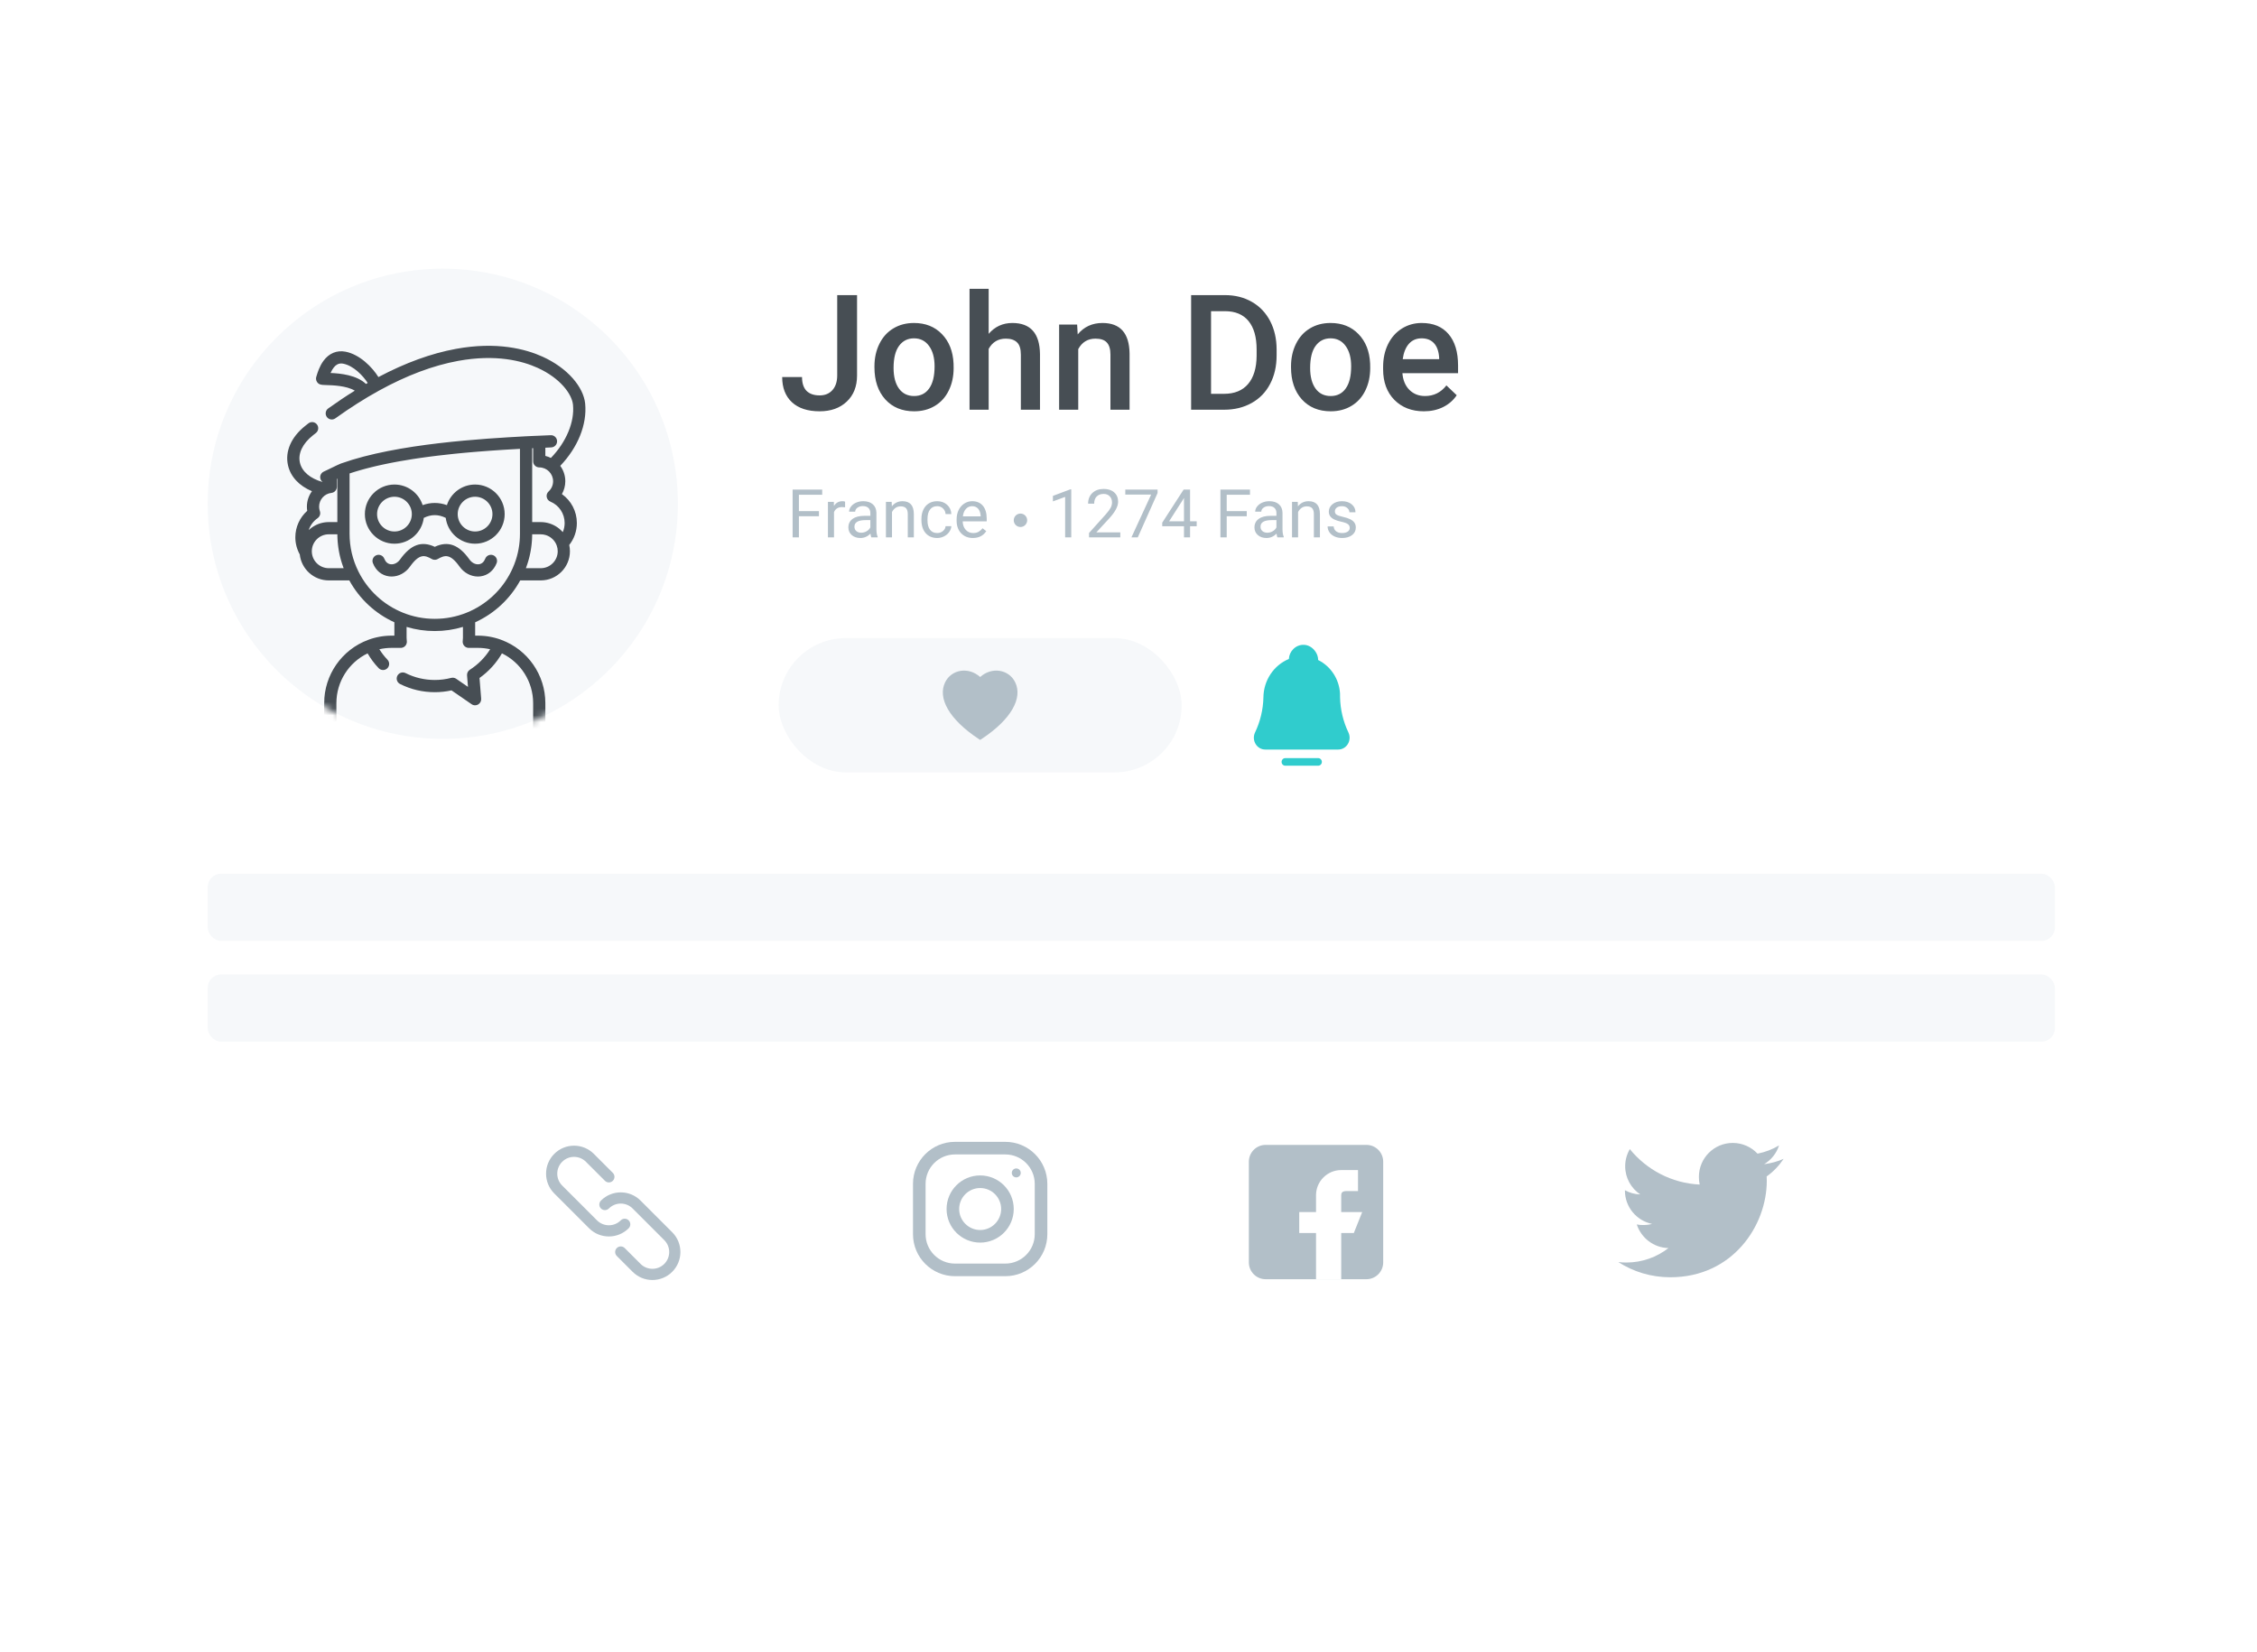 <svg width="336" height="246" viewBox="0 0 336 246" fill="none" xmlns="http://www.w3.org/2000/svg">
<g filter="url(#filter0_d)">
<rect x="10.917" y="10" width="315" height="225.322" rx="10" fill="white"/>
</g>
<path d="M124.636 43.938H127.589V55.902C127.589 57.535 127.077 58.832 126.054 59.793C125.038 60.754 123.694 61.234 122.022 61.234C120.241 61.234 118.866 60.785 117.897 59.887C116.929 58.988 116.444 57.738 116.444 56.137H119.397C119.397 57.043 119.62 57.727 120.065 58.188C120.519 58.641 121.171 58.867 122.022 58.867C122.819 58.867 123.452 58.605 123.921 58.082C124.397 57.551 124.636 56.82 124.636 55.891V43.938ZM130.179 54.543C130.179 53.301 130.425 52.184 130.917 51.191C131.409 50.191 132.101 49.426 132.991 48.895C133.882 48.355 134.905 48.086 136.062 48.086C137.772 48.086 139.159 48.637 140.222 49.738C141.292 50.84 141.87 52.301 141.956 54.121L141.968 54.789C141.968 56.039 141.726 57.156 141.241 58.141C140.765 59.125 140.077 59.887 139.179 60.426C138.288 60.965 137.257 61.234 136.085 61.234C134.296 61.234 132.862 60.641 131.784 59.453C130.714 58.258 130.179 56.668 130.179 54.684V54.543ZM133.026 54.789C133.026 56.094 133.296 57.117 133.835 57.859C134.374 58.594 135.124 58.961 136.085 58.961C137.046 58.961 137.792 58.586 138.323 57.836C138.862 57.086 139.132 55.988 139.132 54.543C139.132 53.262 138.854 52.246 138.3 51.496C137.753 50.746 137.007 50.371 136.062 50.371C135.132 50.371 134.394 50.742 133.847 51.484C133.3 52.219 133.026 53.32 133.026 54.789ZM147.183 49.703C148.112 48.625 149.288 48.086 150.71 48.086C153.413 48.086 154.784 49.629 154.823 52.715V61H151.976V52.82C151.976 51.945 151.784 51.328 151.401 50.969C151.026 50.602 150.472 50.418 149.737 50.418C148.597 50.418 147.745 50.926 147.183 51.941V61H144.335V43H147.183V49.703ZM160.354 48.32L160.437 49.785C161.374 48.652 162.604 48.086 164.128 48.086C166.769 48.086 168.112 49.598 168.159 52.621V61H165.312V52.785C165.312 51.98 165.136 51.387 164.784 51.004C164.44 50.613 163.874 50.418 163.085 50.418C161.937 50.418 161.081 50.938 160.519 51.977V61H157.671V48.32H160.354ZM177.323 61V43.938H182.362C183.87 43.938 185.206 44.273 186.37 44.945C187.542 45.617 188.448 46.57 189.089 47.805C189.729 49.039 190.05 50.453 190.05 52.047V52.902C190.05 54.52 189.726 55.941 189.077 57.168C188.437 58.395 187.519 59.34 186.323 60.004C185.136 60.668 183.772 61 182.233 61H177.323ZM180.288 46.328V58.633H182.222C183.776 58.633 184.968 58.148 185.796 57.18C186.632 56.203 187.058 54.805 187.073 52.984V52.035C187.073 50.184 186.671 48.77 185.866 47.793C185.062 46.816 183.894 46.328 182.362 46.328H180.288ZM192.194 54.543C192.194 53.301 192.44 52.184 192.933 51.191C193.425 50.191 194.116 49.426 195.007 48.895C195.897 48.355 196.921 48.086 198.077 48.086C199.788 48.086 201.175 48.637 202.237 49.738C203.308 50.84 203.886 52.301 203.972 54.121L203.983 54.789C203.983 56.039 203.741 57.156 203.257 58.141C202.78 59.125 202.093 59.887 201.194 60.426C200.304 60.965 199.272 61.234 198.101 61.234C196.312 61.234 194.878 60.641 193.8 59.453C192.729 58.258 192.194 56.668 192.194 54.684V54.543ZM195.042 54.789C195.042 56.094 195.312 57.117 195.851 57.859C196.39 58.594 197.14 58.961 198.101 58.961C199.062 58.961 199.808 58.586 200.339 57.836C200.878 57.086 201.147 55.988 201.147 54.543C201.147 53.262 200.87 52.246 200.315 51.496C199.769 50.746 199.022 50.371 198.077 50.371C197.147 50.371 196.409 50.742 195.862 51.484C195.315 52.219 195.042 53.32 195.042 54.789ZM211.976 61.234C210.171 61.234 208.706 60.668 207.581 59.535C206.464 58.395 205.905 56.879 205.905 54.988V54.637C205.905 53.371 206.147 52.242 206.632 51.25C207.124 50.25 207.812 49.473 208.694 48.918C209.577 48.363 210.562 48.086 211.647 48.086C213.374 48.086 214.706 48.637 215.644 49.738C216.589 50.84 217.062 52.398 217.062 54.414V55.562H208.776C208.862 56.609 209.21 57.438 209.819 58.047C210.437 58.656 211.21 58.961 212.14 58.961C213.444 58.961 214.507 58.434 215.327 57.379L216.862 58.844C216.354 59.602 215.675 60.191 214.823 60.613C213.979 61.027 213.03 61.234 211.976 61.234ZM211.636 50.371C210.854 50.371 210.222 50.645 209.737 51.191C209.261 51.738 208.956 52.5 208.823 53.477H214.249V53.266C214.187 52.312 213.933 51.594 213.487 51.109C213.042 50.617 212.425 50.371 211.636 50.371Z" fill="#474E54"/>
<ellipse cx="65.917" cy="75" rx="35" ry="35" fill="#F6F8FA"/>
<mask id="mask0" mask-type="alpha" maskUnits="userSpaceOnUse" x="30" y="40" width="71" height="70">
<ellipse cx="65.917" cy="75" rx="35" ry="35" fill="#474E54"/>
</mask>
<g mask="url(#mask0)">
<path d="M73.416 82.66C72.948 82.478 72.421 82.71 72.239 83.178C72.049 83.666 71.721 83.953 71.291 84.007C70.785 84.07 70.249 83.799 69.893 83.3C68.311 81.083 66.701 80.487 64.724 81.41C62.747 80.487 61.137 81.083 59.555 83.3C59.199 83.799 58.663 84.07 58.156 84.007C57.726 83.953 57.399 83.666 57.209 83.178C57.026 82.71 56.5 82.478 56.032 82.66C55.564 82.842 55.332 83.369 55.514 83.837C55.948 84.954 56.829 85.674 57.931 85.811C58.054 85.827 58.178 85.834 58.302 85.834C59.347 85.834 60.369 85.29 61.035 84.356C62.437 82.391 63.229 82.632 64.276 83.224C64.282 83.228 64.289 83.23 64.295 83.234C64.31 83.241 64.325 83.249 64.339 83.256C64.353 83.262 64.366 83.268 64.38 83.273C64.393 83.279 64.406 83.284 64.419 83.288C64.435 83.294 64.45 83.299 64.466 83.304C64.478 83.307 64.49 83.31 64.501 83.313C64.518 83.318 64.535 83.322 64.552 83.325C64.564 83.327 64.576 83.329 64.588 83.331C64.605 83.333 64.621 83.336 64.638 83.337C64.652 83.338 64.665 83.339 64.678 83.34C64.694 83.341 64.709 83.341 64.723 83.341C64.739 83.341 64.755 83.341 64.771 83.34C64.783 83.339 64.796 83.339 64.809 83.338C64.826 83.336 64.844 83.333 64.861 83.331C64.872 83.329 64.883 83.327 64.894 83.325C64.912 83.322 64.93 83.318 64.948 83.313C64.959 83.31 64.97 83.308 64.981 83.304C64.997 83.299 65.013 83.294 65.03 83.288C65.042 83.284 65.055 83.279 65.067 83.274C65.081 83.268 65.095 83.262 65.109 83.256C65.123 83.249 65.138 83.242 65.152 83.234C65.158 83.231 65.165 83.228 65.171 83.224C66.219 82.632 67.011 82.391 68.413 84.357C69.079 85.29 70.1 85.835 71.146 85.835C71.269 85.835 71.393 85.827 71.517 85.812C72.618 85.674 73.499 84.954 73.934 83.837C74.116 83.369 73.884 82.842 73.416 82.66Z" fill="#474E54"/>
<path d="M70.725 72.138C68.764 72.138 67.098 73.427 66.53 75.203C65.334 74.774 64.114 74.774 62.918 75.203C62.35 73.427 60.684 72.138 58.722 72.138C56.294 72.138 54.318 74.114 54.318 76.543C54.318 78.972 56.294 80.948 58.722 80.948C60.962 80.948 62.815 79.268 63.091 77.102C64.196 76.556 65.252 76.556 66.357 77.102C66.633 79.268 68.486 80.948 70.725 80.948C73.154 80.948 75.13 78.972 75.13 76.543C75.13 74.114 73.154 72.138 70.725 72.138ZM58.722 79.129C57.296 79.129 56.136 77.969 56.136 76.543C56.136 75.117 57.296 73.957 58.722 73.957C60.148 73.957 61.309 75.117 61.309 76.543C61.309 77.969 60.148 79.129 58.722 79.129ZM70.725 79.129C69.299 79.129 68.139 77.969 68.139 76.543C68.139 75.117 69.299 73.957 70.725 73.957C72.151 73.957 73.312 75.117 73.312 76.543C73.312 77.969 72.151 79.129 70.725 79.129Z" fill="#474E54"/>
<path d="M83.651 73.563C83.979 72.984 84.157 72.324 84.157 71.648C84.157 70.791 83.878 69.997 83.405 69.355C86.037 66.599 87.414 63.19 87.113 60.085C86.996 58.883 86.345 57.553 85.279 56.338C84.143 55.044 82.586 53.926 80.777 53.105C78.25 51.959 73.962 50.827 67.885 51.939C64.2 52.613 60.336 54.019 56.334 56.138C55.427 54.672 53.556 52.765 51.43 52.359C50.142 52.114 48.978 52.6 48.152 53.727C47.558 54.538 47.27 55.492 47.147 55.899C47.135 55.942 47.124 55.977 47.116 56.003C47.006 56.266 47.023 56.574 47.167 56.822C47.442 57.297 47.861 57.308 48.555 57.328C49.463 57.353 51.588 57.413 52.816 58.163C51.51 58.972 50.192 59.854 48.863 60.808C48.455 61.1 48.361 61.669 48.654 62.077C48.947 62.484 49.515 62.578 49.923 62.285C52.116 60.711 54.274 59.34 56.388 58.175C56.402 58.167 56.416 58.16 56.429 58.152C60.535 55.893 64.479 54.41 68.212 53.727C73.827 52.7 77.735 53.723 80.025 54.761C83.434 56.307 85.15 58.696 85.302 60.261C85.552 62.831 84.301 65.812 82.012 68.179C81.752 68.049 81.476 67.946 81.187 67.876V66.655C81.571 66.639 81.889 66.624 82.094 66.608C82.595 66.57 82.97 66.133 82.931 65.632C82.893 65.132 82.457 64.756 81.955 64.795C81.643 64.819 80.968 64.844 80.242 64.87L80.089 64.876C80.008 64.879 79.928 64.883 79.847 64.886C79.67 64.893 79.493 64.9 79.319 64.907C78.94 64.923 78.576 64.939 78.266 64.956C78.266 64.956 78.266 64.956 78.266 64.956C72.076 65.299 59.196 66.012 50.827 68.984C50.827 68.984 50.827 68.984 50.827 68.984H50.827C50.788 68.997 50.746 69.014 50.7 69.032C50.691 69.035 50.68 69.04 50.67 69.044C50.538 69.098 50.38 69.168 50.192 69.256C50.177 69.263 50.159 69.271 50.143 69.279C50.091 69.304 50.038 69.328 49.981 69.356C49.758 69.462 49.501 69.587 49.21 69.729L48.84 69.909C48.618 70.017 48.347 70.148 48.221 70.201C47.759 70.396 47.541 70.93 47.736 71.392C47.8 71.545 47.903 71.669 48.026 71.762C46.174 71.24 44.953 70.207 44.649 68.883C44.338 67.529 45.036 66.053 46.56 64.836L46.7 64.725C46.809 64.638 46.918 64.552 47.027 64.466C47.422 64.157 47.491 63.585 47.182 63.19C46.872 62.794 46.301 62.725 45.905 63.035C45.793 63.122 45.681 63.211 45.569 63.3L45.428 63.412C43.333 65.086 42.403 67.228 42.877 69.29C43.265 70.982 44.534 72.33 46.441 73.133C45.966 73.779 45.688 74.575 45.688 75.433C45.688 75.641 45.704 75.849 45.738 76.053C44.619 77.048 43.967 78.479 43.967 79.993C43.967 80.889 44.196 81.765 44.627 82.544C44.864 84.73 46.718 86.412 48.943 86.412H52.002C53.51 89.164 55.86 91.35 58.71 92.648V94.637H58.306C58.234 94.637 58.161 94.638 58.079 94.639C58.016 94.641 57.952 94.643 57.89 94.645C57.887 94.645 57.884 94.646 57.88 94.646C57.855 94.647 57.831 94.649 57.806 94.65C57.779 94.651 57.752 94.652 57.726 94.654C57.671 94.657 57.614 94.661 57.551 94.665L57.508 94.669C57.492 94.67 57.475 94.671 57.458 94.673C57.431 94.675 57.404 94.677 57.378 94.68C57.357 94.681 57.337 94.683 57.317 94.685L57.3 94.686C57.289 94.688 57.278 94.689 57.266 94.69C57.264 94.69 57.263 94.691 57.261 94.691C57.182 94.699 57.104 94.708 57.033 94.717C57.021 94.719 57.01 94.72 56.998 94.722C56.983 94.724 56.967 94.726 56.951 94.728C56.897 94.735 56.842 94.743 56.784 94.752L56.767 94.755C56.699 94.765 56.632 94.776 56.565 94.788C56.539 94.793 56.512 94.798 56.486 94.802C56.376 94.823 56.265 94.845 56.153 94.87C56.101 94.881 56.05 94.894 55.998 94.906C55.956 94.915 55.915 94.924 55.873 94.935C55.813 94.948 55.754 94.964 55.695 94.981C55.679 94.985 55.661 94.99 55.638 94.996C55.574 95.013 55.51 95.032 55.446 95.051C55.378 95.07 55.311 95.091 55.244 95.113C55.24 95.114 55.237 95.115 55.233 95.116C55.161 95.139 55.091 95.163 55.02 95.188C54.978 95.203 54.937 95.219 54.896 95.234C54.871 95.243 54.846 95.251 54.821 95.26C54.812 95.263 54.804 95.267 54.795 95.271C50.877 96.731 48.26 100.481 48.26 104.684V112.648C48.26 113.151 48.667 113.558 49.17 113.558H80.278C80.78 113.558 81.187 113.151 81.187 112.648V104.684C81.187 100.481 78.57 96.731 74.652 95.271C74.643 95.267 74.635 95.263 74.626 95.26C74.602 95.251 74.577 95.243 74.552 95.234C74.51 95.219 74.469 95.203 74.427 95.188C74.356 95.163 74.286 95.139 74.214 95.116C74.21 95.115 74.206 95.114 74.203 95.113C74.136 95.091 74.069 95.07 74.001 95.051C73.937 95.032 73.872 95.012 73.799 94.993C73.794 94.992 73.789 94.991 73.785 94.99C73.781 94.989 73.777 94.987 73.774 94.987C73.766 94.985 73.759 94.983 73.751 94.981C73.693 94.965 73.633 94.948 73.574 94.935C73.532 94.924 73.491 94.916 73.449 94.906C73.397 94.894 73.346 94.881 73.294 94.87C73.181 94.845 73.068 94.822 72.958 94.802C72.931 94.797 72.905 94.793 72.878 94.788C72.813 94.776 72.748 94.765 72.683 94.755C72.674 94.754 72.662 94.752 72.656 94.751C72.601 94.743 72.547 94.735 72.494 94.728C72.48 94.726 72.466 94.725 72.451 94.722C72.442 94.721 72.431 94.72 72.422 94.719C72.344 94.709 72.268 94.7 72.19 94.692C72.186 94.691 72.181 94.691 72.177 94.69C72.167 94.689 72.157 94.688 72.147 94.687L72.13 94.685C72.11 94.684 72.09 94.682 72.069 94.68C72.041 94.678 72.014 94.676 71.986 94.673C71.969 94.672 71.953 94.67 71.936 94.669L71.886 94.665C71.831 94.661 71.775 94.657 71.721 94.655C71.693 94.653 71.666 94.652 71.639 94.65C71.615 94.649 71.592 94.648 71.568 94.647C71.565 94.647 71.561 94.646 71.558 94.646C71.495 94.644 71.431 94.641 71.359 94.64C71.286 94.638 71.213 94.637 71.141 94.637H70.737V92.649C73.587 91.35 75.938 89.165 77.445 86.412H80.504C82.898 86.412 84.846 84.465 84.846 82.071C84.846 81.754 84.811 81.44 84.744 81.134C85.478 80.206 85.877 79.066 85.877 77.868C85.878 76.128 85.032 74.537 83.651 73.563ZM47.121 55.991C47.131 55.965 47.142 55.945 47.15 55.929C47.14 55.949 47.13 55.97 47.121 55.991ZM54.483 57.162C53.087 55.832 50.697 55.594 49.213 55.53C49.842 54.11 50.567 54.046 51.09 54.145C52.635 54.44 54.065 55.962 54.74 57.015C54.655 57.064 54.569 57.113 54.483 57.162ZM46.305 78.626C46.277 78.647 46.249 78.669 46.222 78.692C46.196 78.712 46.171 78.733 46.146 78.754C46.119 78.777 46.092 78.801 46.065 78.824C46.041 78.846 46.016 78.868 45.992 78.89C45.981 78.901 45.968 78.911 45.957 78.922C46.189 78.213 46.648 77.587 47.278 77.151C47.614 76.918 47.754 76.491 47.62 76.106C47.545 75.888 47.506 75.662 47.506 75.433C47.506 74.381 48.294 73.5 49.339 73.385C49.799 73.334 50.148 72.945 50.148 72.481V71.295C50.173 71.283 50.197 71.271 50.222 71.259V77.73H48.943C48.87 77.73 48.796 77.732 48.724 77.735C48.7 77.737 48.676 77.739 48.652 77.741C48.603 77.744 48.555 77.747 48.507 77.752C48.478 77.755 48.45 77.759 48.421 77.762C48.379 77.767 48.336 77.772 48.294 77.779C48.263 77.783 48.233 77.789 48.203 77.794C48.163 77.801 48.123 77.808 48.084 77.816C48.053 77.822 48.022 77.829 47.99 77.837C47.953 77.845 47.915 77.853 47.878 77.863C47.846 77.871 47.815 77.88 47.783 77.888C47.747 77.899 47.711 77.908 47.675 77.919C47.643 77.929 47.612 77.94 47.581 77.95C47.546 77.962 47.511 77.973 47.476 77.985C47.445 77.997 47.414 78.009 47.383 78.021C47.349 78.034 47.316 78.047 47.282 78.061C47.251 78.073 47.221 78.087 47.191 78.101C47.158 78.115 47.125 78.13 47.092 78.145C47.062 78.159 47.032 78.174 47.003 78.189C46.971 78.205 46.939 78.221 46.908 78.238C46.878 78.254 46.849 78.27 46.82 78.286C46.789 78.304 46.758 78.321 46.728 78.339C46.699 78.356 46.671 78.374 46.643 78.392C46.613 78.41 46.583 78.429 46.554 78.449C46.526 78.467 46.499 78.486 46.471 78.505C46.442 78.525 46.413 78.546 46.385 78.566C46.358 78.586 46.332 78.606 46.305 78.626ZM48.943 84.593V84.593C47.607 84.593 46.501 83.55 46.425 82.22C46.422 82.17 46.42 82.12 46.42 82.07C46.42 80.68 47.552 79.548 48.943 79.548H50.223C50.223 79.657 50.225 79.765 50.228 79.873C50.228 79.874 50.228 79.874 50.228 79.875C50.232 80.003 50.238 80.13 50.245 80.257C50.247 80.296 50.249 80.335 50.252 80.373C50.257 80.464 50.264 80.555 50.271 80.645C50.274 80.687 50.278 80.729 50.282 80.771C50.29 80.869 50.3 80.968 50.311 81.066C50.314 81.094 50.317 81.123 50.32 81.151C50.334 81.275 50.35 81.398 50.368 81.521C50.373 81.556 50.379 81.592 50.384 81.627C50.397 81.717 50.411 81.807 50.427 81.897C50.434 81.94 50.442 81.984 50.449 82.027C50.465 82.114 50.481 82.201 50.499 82.287C50.506 82.325 50.513 82.364 50.521 82.402C50.546 82.522 50.572 82.643 50.6 82.762C50.606 82.787 50.612 82.811 50.618 82.835C50.642 82.933 50.666 83.03 50.691 83.127C50.702 83.17 50.714 83.212 50.725 83.254C50.748 83.336 50.771 83.418 50.795 83.5C50.807 83.541 50.819 83.583 50.831 83.624C50.861 83.725 50.893 83.825 50.925 83.925C50.931 83.944 50.937 83.964 50.944 83.983C50.982 84.1 51.023 84.216 51.065 84.332C51.078 84.371 51.093 84.409 51.106 84.447C51.124 84.496 51.142 84.544 51.16 84.593H48.943ZM71.141 96.456V96.455C71.287 96.455 71.433 96.46 71.579 96.467C71.582 96.468 71.585 96.468 71.589 96.468C71.6 96.469 71.611 96.47 71.622 96.47C71.629 96.471 71.635 96.471 71.641 96.471C71.779 96.48 71.915 96.49 72.052 96.506C72.06 96.507 72.068 96.507 72.077 96.508C72.214 96.524 72.351 96.543 72.487 96.566C72.507 96.569 72.528 96.572 72.548 96.576C72.675 96.598 72.802 96.623 72.929 96.651C72.943 96.655 72.957 96.658 72.972 96.662C72.206 97.886 71.175 98.93 69.947 99.714C69.664 99.895 69.504 100.218 69.53 100.553L69.667 102.264L67.914 101.057C67.697 100.907 67.426 100.859 67.17 100.925C66.377 101.131 65.554 101.236 64.724 101.236C63.193 101.236 61.729 100.891 60.373 100.21C59.924 99.984 59.378 100.166 59.153 100.614C58.927 101.063 59.108 101.61 59.557 101.835C61.169 102.644 62.907 103.054 64.724 103.054C65.566 103.054 66.402 102.964 67.216 102.784L70.21 104.846C70.365 104.952 70.545 105.006 70.726 105.006C70.882 105.006 71.039 104.966 71.18 104.884C71.484 104.709 71.66 104.374 71.632 104.025L71.386 100.938C72.753 99.97 73.89 98.72 74.724 97.274C77.537 98.633 79.369 101.5 79.369 104.684V111.739H50.079V104.684C50.079 101.501 51.911 98.633 54.724 97.274C55.182 98.068 55.732 98.805 56.368 99.472C56.547 99.659 56.786 99.754 57.026 99.754C57.252 99.754 57.478 99.671 57.654 99.503C58.017 99.156 58.031 98.581 57.684 98.218C57.228 97.739 56.824 97.218 56.476 96.661C56.491 96.658 56.505 96.654 56.52 96.651C56.646 96.623 56.772 96.598 56.899 96.576C56.92 96.572 56.941 96.569 56.961 96.566C57.088 96.544 57.216 96.527 57.344 96.512C57.366 96.509 57.389 96.506 57.411 96.504C57.541 96.49 57.671 96.479 57.802 96.471C57.809 96.471 57.818 96.47 57.825 96.47C57.837 96.469 57.848 96.469 57.859 96.468C57.862 96.468 57.866 96.468 57.869 96.467C58.014 96.46 58.16 96.455 58.307 96.455H59.658C59.691 96.455 59.723 96.453 59.754 96.45C59.759 96.449 59.764 96.448 59.769 96.448C59.796 96.444 59.822 96.44 59.848 96.435C59.854 96.434 59.86 96.432 59.866 96.43C59.89 96.425 59.915 96.418 59.939 96.41C59.946 96.408 59.953 96.405 59.96 96.403C59.982 96.395 60.004 96.387 60.025 96.377C60.034 96.374 60.042 96.369 60.05 96.365C60.069 96.356 60.089 96.347 60.107 96.336C60.117 96.331 60.126 96.325 60.135 96.319C60.152 96.309 60.168 96.299 60.184 96.287C60.194 96.28 60.204 96.273 60.214 96.265C60.228 96.254 60.242 96.243 60.256 96.231C60.266 96.222 60.275 96.213 60.285 96.204C60.298 96.192 60.31 96.179 60.322 96.166C60.328 96.16 60.334 96.155 60.339 96.149C60.343 96.145 60.345 96.141 60.349 96.137C60.361 96.123 60.373 96.108 60.384 96.093C60.391 96.083 60.398 96.074 60.405 96.065C60.417 96.047 60.428 96.029 60.439 96.011C60.444 96.003 60.449 95.995 60.453 95.987C60.467 95.963 60.479 95.939 60.49 95.914C60.491 95.911 60.493 95.908 60.494 95.905C60.519 95.848 60.538 95.788 60.55 95.725C60.551 95.721 60.551 95.716 60.552 95.712C60.557 95.686 60.561 95.66 60.564 95.633C60.565 95.621 60.565 95.609 60.566 95.596C60.566 95.58 60.568 95.563 60.568 95.546C60.568 95.544 60.568 95.542 60.568 95.539C60.568 95.527 60.566 95.514 60.566 95.501C60.565 95.482 60.564 95.462 60.562 95.443C60.562 95.441 60.562 95.439 60.561 95.436C60.54 95.258 60.529 95.094 60.529 94.935V93.335C61.882 93.744 63.288 93.951 64.724 93.951C66.16 93.951 67.566 93.744 68.919 93.335V94.935C68.919 95.094 68.908 95.258 68.887 95.436C68.886 95.439 68.886 95.441 68.886 95.443C68.884 95.462 68.883 95.482 68.882 95.501C68.882 95.514 68.881 95.527 68.88 95.539C68.88 95.542 68.88 95.544 68.88 95.546C68.88 95.563 68.882 95.58 68.883 95.596C68.883 95.609 68.883 95.621 68.885 95.633C68.887 95.66 68.891 95.687 68.896 95.713C68.897 95.717 68.897 95.721 68.898 95.725C68.91 95.788 68.929 95.848 68.954 95.905C68.955 95.907 68.957 95.91 68.957 95.912C68.969 95.938 68.981 95.963 68.995 95.987C68.999 95.995 69.004 96.002 69.008 96.009C69.019 96.028 69.031 96.047 69.043 96.065C69.05 96.074 69.056 96.083 69.063 96.091C69.075 96.107 69.087 96.123 69.1 96.138C69.103 96.142 69.106 96.145 69.109 96.149C69.114 96.155 69.119 96.16 69.125 96.165C69.137 96.179 69.15 96.192 69.164 96.205C69.173 96.214 69.183 96.222 69.192 96.231C69.206 96.243 69.22 96.254 69.235 96.266C69.244 96.273 69.254 96.28 69.264 96.287C69.28 96.299 69.296 96.309 69.313 96.32C69.322 96.325 69.331 96.331 69.341 96.337C69.359 96.347 69.379 96.357 69.398 96.366C69.406 96.37 69.414 96.374 69.422 96.378C69.444 96.387 69.466 96.396 69.488 96.403C69.495 96.406 69.502 96.409 69.509 96.411C69.533 96.419 69.558 96.425 69.582 96.431C69.588 96.432 69.594 96.434 69.6 96.436C69.626 96.441 69.652 96.445 69.679 96.448C69.684 96.449 69.689 96.45 69.694 96.451C69.725 96.454 69.757 96.456 69.789 96.456H71.141ZM77.406 78.639V79.45C77.406 79.822 77.391 80.191 77.36 80.557C77.224 82.143 76.796 83.665 76.082 85.097C74.699 87.875 72.357 90.045 69.486 91.208C67.975 91.822 66.373 92.133 64.724 92.133C63.075 92.133 61.473 91.822 59.961 91.208C57.091 90.045 54.749 87.875 53.365 85.096C52.486 83.336 52.041 81.436 52.041 79.45V78.639V70.49C52.073 70.479 52.105 70.468 52.138 70.458C52.19 70.44 52.242 70.423 52.294 70.406C52.371 70.382 52.447 70.357 52.524 70.333C52.575 70.316 52.627 70.3 52.679 70.284C52.758 70.259 52.837 70.235 52.917 70.21C52.967 70.195 53.018 70.18 53.069 70.164C53.152 70.139 53.235 70.115 53.319 70.09C53.367 70.076 53.415 70.062 53.463 70.048C53.553 70.022 53.642 69.996 53.733 69.971C53.776 69.958 53.819 69.946 53.863 69.934C53.964 69.905 54.066 69.877 54.169 69.85C54.201 69.841 54.234 69.832 54.267 69.823C54.399 69.787 54.532 69.752 54.666 69.717C54.669 69.716 54.672 69.715 54.676 69.714C54.956 69.641 55.24 69.57 55.527 69.501C55.549 69.495 55.572 69.49 55.595 69.485C55.713 69.456 55.832 69.428 55.951 69.4C55.986 69.391 56.022 69.383 56.057 69.375C56.164 69.35 56.271 69.326 56.379 69.301C56.421 69.292 56.463 69.283 56.505 69.273C56.606 69.251 56.708 69.228 56.811 69.206C56.856 69.195 56.901 69.186 56.946 69.176C57.046 69.154 57.147 69.133 57.247 69.112C57.293 69.102 57.339 69.092 57.386 69.082C57.487 69.061 57.588 69.04 57.689 69.02C57.734 69.01 57.78 69.001 57.825 68.992C57.928 68.971 58.032 68.951 58.135 68.93C58.179 68.921 58.224 68.913 58.268 68.904C58.374 68.883 58.481 68.863 58.588 68.842C58.629 68.834 58.67 68.826 58.711 68.819C58.824 68.797 58.938 68.776 59.051 68.755C59.086 68.749 59.121 68.742 59.156 68.736C59.282 68.713 59.408 68.69 59.535 68.667C59.557 68.663 59.579 68.659 59.601 68.655C60.211 68.547 60.826 68.445 61.442 68.35C61.454 68.348 61.467 68.346 61.479 68.344C61.618 68.322 61.757 68.301 61.896 68.28C61.923 68.276 61.951 68.272 61.978 68.268C62.103 68.249 62.228 68.231 62.352 68.212C62.386 68.207 62.419 68.203 62.453 68.198C62.572 68.18 62.692 68.163 62.812 68.146C62.847 68.141 62.882 68.136 62.918 68.131C63.035 68.115 63.153 68.098 63.27 68.082C63.307 68.077 63.344 68.072 63.381 68.067C63.498 68.051 63.615 68.035 63.732 68.02C63.768 68.015 63.804 68.01 63.839 68.006C63.958 67.99 64.077 67.975 64.196 67.959C64.23 67.955 64.264 67.95 64.297 67.946C64.422 67.93 64.547 67.914 64.671 67.899C64.698 67.896 64.724 67.892 64.75 67.889C64.884 67.872 65.018 67.856 65.153 67.84C65.17 67.838 65.187 67.835 65.204 67.833C65.974 67.741 66.738 67.656 67.492 67.578C67.505 67.577 67.518 67.575 67.531 67.574C67.666 67.56 67.8 67.546 67.935 67.533C67.959 67.53 67.984 67.528 68.009 67.526C68.132 67.513 68.254 67.501 68.376 67.489C68.406 67.486 68.436 67.484 68.466 67.481C68.583 67.469 68.7 67.458 68.816 67.447C68.848 67.444 68.88 67.441 68.912 67.438C69.026 67.427 69.139 67.417 69.253 67.406C69.287 67.403 69.321 67.4 69.354 67.397C69.467 67.387 69.58 67.377 69.692 67.367C69.723 67.364 69.754 67.361 69.785 67.358C69.901 67.348 70.017 67.338 70.132 67.328C70.159 67.326 70.187 67.323 70.213 67.321C70.334 67.311 70.455 67.3 70.575 67.29C70.595 67.289 70.616 67.287 70.637 67.285C70.768 67.274 70.898 67.263 71.028 67.253C71.037 67.252 71.047 67.251 71.056 67.25C71.625 67.204 72.182 67.161 72.724 67.122C72.725 67.122 72.727 67.122 72.728 67.122C72.859 67.112 72.989 67.103 73.117 67.094C73.134 67.093 73.15 67.091 73.167 67.09C73.281 67.082 73.394 67.074 73.507 67.066C73.531 67.064 73.554 67.063 73.578 67.061C73.683 67.054 73.788 67.047 73.892 67.04C73.918 67.038 73.944 67.036 73.97 67.035C74.072 67.028 74.174 67.021 74.275 67.014C74.299 67.013 74.323 67.011 74.347 67.01C74.45 67.003 74.552 66.996 74.653 66.99C74.676 66.988 74.698 66.987 74.721 66.985C74.826 66.979 74.93 66.972 75.033 66.966C75.049 66.965 75.066 66.963 75.082 66.962C75.194 66.955 75.305 66.948 75.415 66.942C75.422 66.941 75.429 66.941 75.436 66.94C76.137 66.897 76.796 66.859 77.406 66.825V78.639H77.406ZM80.504 84.593H78.288C78.307 84.541 78.326 84.489 78.345 84.437C78.358 84.404 78.37 84.37 78.382 84.337C78.425 84.218 78.466 84.099 78.505 83.98C78.509 83.968 78.513 83.956 78.517 83.944C78.552 83.837 78.586 83.729 78.618 83.621C78.63 83.582 78.641 83.544 78.652 83.506C78.677 83.42 78.701 83.335 78.724 83.249C78.735 83.21 78.746 83.17 78.756 83.131C78.782 83.03 78.807 82.929 78.832 82.829C78.837 82.807 78.842 82.785 78.847 82.764C78.876 82.643 78.902 82.522 78.927 82.401C78.935 82.364 78.942 82.327 78.949 82.29C78.966 82.202 78.983 82.114 78.999 82.026C79.006 81.983 79.014 81.941 79.021 81.897C79.036 81.807 79.051 81.717 79.064 81.627C79.069 81.591 79.075 81.556 79.08 81.521C79.098 81.398 79.114 81.275 79.128 81.151C79.131 81.122 79.134 81.092 79.137 81.062C79.148 80.966 79.158 80.869 79.166 80.772C79.17 80.729 79.174 80.686 79.177 80.643C79.184 80.554 79.191 80.466 79.196 80.377C79.199 80.336 79.201 80.296 79.204 80.255C79.21 80.131 79.216 80.007 79.219 79.883C79.22 79.875 79.22 79.867 79.22 79.86C79.223 79.756 79.225 79.652 79.225 79.548H80.505C80.77 79.548 81.029 79.59 81.273 79.668C82.006 79.904 82.61 80.468 82.879 81.215C82.879 81.216 82.879 81.216 82.879 81.216C82.978 81.49 83.028 81.777 83.028 82.07C83.028 83.461 81.896 84.593 80.504 84.593ZM83.782 79.226C83.773 79.215 83.763 79.205 83.754 79.194C83.737 79.175 83.719 79.157 83.702 79.138C83.65 79.081 83.596 79.026 83.541 78.972C83.523 78.955 83.506 78.937 83.488 78.92C83.418 78.854 83.347 78.79 83.272 78.729C83.257 78.717 83.242 78.705 83.227 78.693C83.165 78.643 83.101 78.595 83.036 78.548C83.014 78.532 82.992 78.517 82.97 78.501C82.89 78.446 82.809 78.393 82.726 78.343C82.723 78.341 82.72 78.34 82.717 78.338C82.636 78.29 82.553 78.246 82.469 78.203C82.445 78.191 82.421 78.178 82.396 78.167C82.323 78.131 82.249 78.098 82.173 78.066C82.157 78.059 82.141 78.052 82.124 78.045C82.035 78.009 81.944 77.976 81.851 77.946C81.828 77.938 81.804 77.931 81.78 77.924C81.705 77.9 81.629 77.879 81.553 77.86C81.529 77.854 81.506 77.848 81.482 77.842C81.386 77.82 81.29 77.801 81.193 77.785C81.174 77.782 81.156 77.78 81.138 77.778C81.056 77.765 80.973 77.756 80.89 77.748C80.862 77.746 80.835 77.743 80.808 77.741C80.707 77.734 80.606 77.73 80.505 77.73H79.226V66.731C79.273 66.729 79.321 66.727 79.369 66.725V68.678C79.369 69.18 79.776 69.587 80.278 69.587C81.414 69.587 82.339 70.512 82.339 71.648C82.339 72.233 82.101 72.774 81.669 73.17C81.44 73.379 81.334 73.691 81.388 73.997C81.441 74.302 81.647 74.56 81.933 74.679C83.225 75.218 84.059 76.469 84.059 77.868C84.059 78.341 83.964 78.802 83.782 79.226Z" fill="#474E54"/>
</g>
<path d="M121.918 76.86H118.934V80H117.997V72.891H122.401V73.662H118.934V76.094H121.918V76.86ZM125.809 75.527C125.673 75.505 125.525 75.493 125.365 75.493C124.773 75.493 124.371 75.745 124.159 76.25V80H123.256V74.717H124.135L124.149 75.327C124.445 74.855 124.865 74.619 125.409 74.619C125.585 74.619 125.718 74.642 125.809 74.688V75.527ZM129.711 80C129.659 79.896 129.616 79.71 129.584 79.443C129.164 79.88 128.663 80.098 128.08 80.098C127.559 80.098 127.131 79.951 126.796 79.658C126.464 79.362 126.298 78.988 126.298 78.535C126.298 77.985 126.506 77.559 126.923 77.256C127.343 76.95 127.932 76.797 128.69 76.797H129.569V76.382C129.569 76.066 129.475 75.815 129.286 75.63C129.097 75.441 128.819 75.347 128.451 75.347C128.129 75.347 127.859 75.428 127.64 75.591C127.422 75.754 127.313 75.951 127.313 76.182H126.405C126.405 75.918 126.498 75.664 126.683 75.42C126.872 75.172 127.126 74.977 127.445 74.834C127.767 74.691 128.121 74.619 128.505 74.619C129.113 74.619 129.59 74.772 129.935 75.078C130.28 75.381 130.459 75.799 130.472 76.333V78.765C130.472 79.25 130.534 79.635 130.658 79.922V80H129.711ZM128.212 79.311C128.495 79.311 128.763 79.238 129.017 79.092C129.271 78.945 129.455 78.755 129.569 78.52V77.436H128.861C127.754 77.436 127.201 77.76 127.201 78.408C127.201 78.691 127.295 78.913 127.484 79.072C127.673 79.232 127.915 79.311 128.212 79.311ZM132.743 74.717L132.772 75.381C133.176 74.873 133.703 74.619 134.354 74.619C135.471 74.619 136.034 75.249 136.044 76.509V80H135.14V76.504C135.137 76.123 135.049 75.841 134.877 75.659C134.707 75.477 134.442 75.386 134.081 75.386C133.788 75.386 133.531 75.464 133.309 75.62C133.088 75.776 132.915 75.981 132.792 76.235V80H131.888V74.717H132.743ZM139.525 79.36C139.847 79.36 140.129 79.263 140.37 79.067C140.611 78.872 140.744 78.628 140.77 78.335H141.625C141.609 78.638 141.504 78.926 141.312 79.199C141.12 79.473 140.863 79.691 140.541 79.853C140.222 80.016 139.883 80.098 139.525 80.098C138.806 80.098 138.233 79.858 137.806 79.38C137.383 78.898 137.172 78.241 137.172 77.407V77.256C137.172 76.742 137.266 76.284 137.455 75.884C137.644 75.483 137.914 75.172 138.265 74.951C138.62 74.73 139.039 74.619 139.52 74.619C140.113 74.619 140.604 74.796 140.995 75.151C141.389 75.506 141.599 75.967 141.625 76.533H140.77C140.744 76.191 140.614 75.912 140.38 75.693C140.149 75.472 139.862 75.361 139.52 75.361C139.061 75.361 138.705 75.527 138.451 75.859C138.2 76.188 138.075 76.665 138.075 77.29V77.461C138.075 78.07 138.2 78.538 138.451 78.867C138.702 79.196 139.06 79.36 139.525 79.36ZM144.833 80.098C144.117 80.098 143.534 79.863 143.085 79.394C142.636 78.922 142.411 78.293 142.411 77.505V77.339C142.411 76.815 142.51 76.348 142.709 75.938C142.911 75.524 143.191 75.202 143.549 74.971C143.91 74.736 144.301 74.619 144.72 74.619C145.407 74.619 145.941 74.845 146.322 75.298C146.703 75.75 146.893 76.398 146.893 77.241V77.617H143.314C143.327 78.138 143.479 78.56 143.768 78.882C144.061 79.201 144.432 79.36 144.882 79.36C145.201 79.36 145.471 79.295 145.692 79.165C145.914 79.035 146.107 78.862 146.273 78.647L146.825 79.077C146.382 79.757 145.718 80.098 144.833 80.098ZM144.72 75.361C144.356 75.361 144.05 75.495 143.803 75.762C143.555 76.025 143.402 76.397 143.344 76.875H145.99V76.807C145.964 76.348 145.84 75.993 145.619 75.742C145.398 75.488 145.098 75.361 144.72 75.361Z" fill="#B2BFC8"/>
<path d="M159.477 80H158.568V73.98L156.747 74.648V73.828L159.335 72.856H159.477V80ZM166.781 80H162.123V79.351L164.584 76.616C164.949 76.203 165.199 75.868 165.336 75.61C165.476 75.35 165.546 75.081 165.546 74.805C165.546 74.434 165.434 74.129 165.209 73.892C164.984 73.654 164.685 73.535 164.311 73.535C163.861 73.535 163.511 73.664 163.261 73.921C163.013 74.175 162.89 74.53 162.89 74.985H161.986C161.986 74.331 162.196 73.802 162.616 73.398C163.039 72.995 163.604 72.793 164.311 72.793C164.971 72.793 165.494 72.967 165.878 73.315C166.262 73.66 166.454 74.121 166.454 74.697C166.454 75.397 166.008 76.231 165.116 77.197L163.212 79.263H166.781V80ZM172.328 73.398L169.384 80H168.437L171.371 73.633H167.523V72.891H172.328V73.398ZM177.167 77.612H178.153V78.35H177.167V80H176.259V78.35H173.021V77.817L176.205 72.891H177.167V77.612ZM174.047 77.612H176.259V74.126L176.151 74.321L174.047 77.612ZM185.604 76.86H182.621V80H181.684V72.891H186.088V73.662H182.621V76.094H185.604V76.86ZM190.165 80C190.113 79.896 190.071 79.71 190.038 79.443C189.618 79.88 189.117 80.098 188.534 80.098C188.013 80.098 187.585 79.951 187.25 79.658C186.918 79.362 186.752 78.988 186.752 78.535C186.752 77.985 186.96 77.559 187.377 77.256C187.797 76.95 188.386 76.797 189.145 76.797H190.023V76.382C190.023 76.066 189.929 75.815 189.74 75.63C189.551 75.441 189.273 75.347 188.905 75.347C188.583 75.347 188.313 75.428 188.095 75.591C187.877 75.754 187.768 75.951 187.768 76.182H186.859C186.859 75.918 186.952 75.664 187.138 75.42C187.326 75.172 187.58 74.977 187.899 74.834C188.222 74.691 188.575 74.619 188.959 74.619C189.568 74.619 190.045 74.772 190.39 75.078C190.735 75.381 190.914 75.799 190.927 76.333V78.765C190.927 79.25 190.989 79.635 191.112 79.922V80H190.165ZM188.666 79.311C188.949 79.311 189.218 79.238 189.472 79.092C189.726 78.945 189.91 78.755 190.023 78.52V77.436H189.315C188.209 77.436 187.655 77.76 187.655 78.408C187.655 78.691 187.75 78.913 187.938 79.072C188.127 79.232 188.37 79.311 188.666 79.311ZM193.197 74.717L193.227 75.381C193.63 74.873 194.158 74.619 194.809 74.619C195.925 74.619 196.488 75.249 196.498 76.509V80H195.595V76.504C195.591 76.123 195.504 75.841 195.331 75.659C195.162 75.477 194.896 75.386 194.535 75.386C194.242 75.386 193.985 75.464 193.764 75.62C193.542 75.776 193.37 75.981 193.246 76.235V80H192.343V74.717H193.197ZM200.937 78.599C200.937 78.355 200.844 78.166 200.658 78.032C200.476 77.895 200.155 77.778 199.696 77.681C199.241 77.583 198.878 77.466 198.607 77.329C198.34 77.192 198.142 77.03 198.012 76.841C197.885 76.652 197.821 76.427 197.821 76.167C197.821 75.734 198.004 75.368 198.368 75.068C198.736 74.769 199.205 74.619 199.774 74.619C200.373 74.619 200.858 74.774 201.229 75.083C201.604 75.392 201.791 75.788 201.791 76.269H200.883C200.883 76.022 200.777 75.809 200.565 75.63C200.357 75.451 200.093 75.361 199.774 75.361C199.446 75.361 199.188 75.433 199.003 75.576C198.817 75.719 198.725 75.907 198.725 76.138C198.725 76.356 198.811 76.52 198.983 76.631C199.156 76.742 199.467 76.847 199.916 76.948C200.368 77.049 200.735 77.17 201.015 77.31C201.295 77.45 201.501 77.619 201.635 77.817C201.771 78.013 201.84 78.252 201.84 78.535C201.84 79.007 201.651 79.386 201.273 79.673C200.896 79.956 200.406 80.098 199.804 80.098C199.381 80.098 199.006 80.023 198.681 79.873C198.355 79.723 198.1 79.515 197.914 79.248C197.732 78.978 197.641 78.686 197.641 78.374H198.544C198.56 78.677 198.681 78.918 198.905 79.097C199.133 79.272 199.433 79.36 199.804 79.36C200.146 79.36 200.419 79.292 200.624 79.155C200.832 79.015 200.937 78.83 200.937 78.599Z" fill="#B2BFC8"/>
<circle cx="151.917" cy="77.46" r="1" fill="#B2BFC8"/>
<path fill-rule="evenodd" clip-rule="evenodd" d="M188.366 111.594H199.213C199.806 111.594 200.347 111.284 200.658 110.766C200.974 110.241 201.002 109.596 200.735 109.04C199.965 107.436 199.536 105.641 199.494 103.851C199.502 103.641 199.5 103.431 199.488 103.221C199.356 101.081 198.093 99.179 196.231 98.263C196.233 97.841 196.111 97.443 195.86 97.055C195.45 96.422 194.804 96.029 194.131 96.002C193.526 95.979 192.967 96.203 192.536 96.631C192.138 97.026 191.907 97.546 191.872 98.108C189.616 99.047 188.111 101.297 188.084 103.832C188.046 105.629 187.616 107.43 186.843 109.04C186.576 109.596 186.605 110.241 186.92 110.765C187.232 111.284 187.772 111.594 188.366 111.594ZM191.337 113.999H196.24C196.542 113.999 196.787 113.746 196.787 113.435C196.787 113.123 196.542 112.87 196.24 112.87H191.337C191.035 112.87 190.79 113.123 190.79 113.435C190.79 113.746 191.035 113.999 191.337 113.999Z" fill="#30CCCD"/>
<rect x="115.917" y="95" width="60" height="20" rx="10" fill="#F6F8FA"/>
<path fill-rule="evenodd" clip-rule="evenodd" d="M151.141 101.599C152.249 103.908 150.605 107.068 146.133 110.018L145.917 110.161L145.7 110.018C141.229 107.068 139.585 103.908 140.693 101.599C141.631 99.645 144.194 99.233 145.917 100.795C147.64 99.233 150.203 99.645 151.141 101.599Z" fill="#B2BFC8"/>
<rect x="30.917" y="130.081" width="275" height="10" rx="2" fill="#F6F8FA"/>
<rect x="30.917" y="145.081" width="275" height="10" rx="2" fill="#F6F8FA"/>
<path d="M265.532 172.529C264.617 172.93 263.642 173.196 262.625 173.326C263.671 172.701 264.469 171.719 264.845 170.536C263.869 171.118 262.792 171.529 261.645 171.758C260.719 170.772 259.399 170.161 257.959 170.161C255.165 170.161 252.915 172.429 252.915 175.209C252.915 175.609 252.949 175.993 253.032 176.359C248.837 176.155 245.125 174.144 242.631 171.081C242.195 171.836 241.94 172.701 241.94 173.632C241.94 175.379 242.84 176.929 244.182 177.826C243.371 177.81 242.575 177.575 241.902 177.204C241.902 177.219 241.902 177.239 241.902 177.259C241.902 179.712 243.651 181.749 245.945 182.218C245.534 182.33 245.086 182.384 244.622 182.384C244.299 182.384 243.972 182.366 243.666 182.298C244.32 184.296 246.175 185.766 248.382 185.813C246.665 187.156 244.485 187.966 242.125 187.966C241.711 187.966 241.314 187.947 240.917 187.896C243.152 189.338 245.802 190.161 248.659 190.161C257.945 190.161 263.022 182.469 263.022 175.801C263.022 175.578 263.014 175.363 263.003 175.149C264.005 174.438 264.846 173.55 265.532 172.529Z" fill="#B2BFC8"/>
<g clip-path="url(#clip0)">
<path d="M149.667 170H142.167C138.716 170 135.917 172.799 135.917 176.25V183.75C135.917 187.201 138.716 190 142.167 190H149.667C153.118 190 155.917 187.201 155.917 183.75V176.25C155.917 172.799 153.118 170 149.667 170ZM154.042 183.75C154.042 186.163 152.079 188.125 149.667 188.125H142.167C139.754 188.125 137.792 186.163 137.792 183.75V176.25C137.792 173.838 139.754 171.875 142.167 171.875H149.667C152.079 171.875 154.042 173.838 154.042 176.25V183.75Z" fill="#B2BFC8"/>
<path d="M145.917 175C143.156 175 140.917 177.239 140.917 180C140.917 182.761 143.156 185 145.917 185C148.678 185 150.917 182.761 150.917 180C150.917 177.239 148.678 175 145.917 175ZM145.917 183.125C144.194 183.125 142.792 181.722 142.792 180C142.792 178.276 144.194 176.875 145.917 176.875C147.639 176.875 149.042 178.276 149.042 180C149.042 181.722 147.639 183.125 145.917 183.125Z" fill="#B2BFC8"/>
<path d="M151.292 175.291C151.66 175.291 151.958 174.993 151.958 174.625C151.958 174.257 151.66 173.959 151.292 173.959C150.924 173.959 150.626 174.257 150.626 174.625C150.626 174.993 150.924 175.291 151.292 175.291Z" fill="#B2BFC8"/>
</g>
<path d="M203.417 170.452H188.417C187.038 170.452 185.917 171.574 185.917 172.952V187.952C185.917 189.331 187.038 190.452 188.417 190.452H203.417C204.796 190.452 205.917 189.331 205.917 187.952V172.952C205.917 171.574 204.796 170.452 203.417 170.452Z" fill="#B2BFC8"/>
<path d="M202.792 180.452H199.667V177.952C199.667 177.262 200.227 177.327 200.917 177.327H202.167V174.202H199.667C197.596 174.202 195.917 175.881 195.917 177.952V180.452H193.417V183.577H195.917V190.452H199.667V183.577H201.542L202.792 180.452Z" fill="white"/>
<path d="M93.001 185.814L95.358 188.17C96.335 189.147 97.917 189.147 98.893 188.171C99.869 187.194 99.869 185.612 98.893 184.636L94.179 179.921C93.203 178.945 91.62 178.945 90.644 179.921C90.319 180.247 89.791 180.247 89.466 179.921C89.14 179.596 89.14 179.068 89.466 178.743C91.093 177.116 93.73 177.116 95.358 178.743L100.072 183.457C101.699 185.084 101.699 187.722 100.072 189.349C98.445 190.977 95.807 190.977 94.179 189.349L91.822 186.992C91.497 186.667 91.497 186.139 91.822 185.814C92.148 185.488 92.675 185.488 93.001 185.814Z" fill="#B2BFC8"/>
<path d="M82.513 171.79C84.14 170.163 86.778 170.163 88.406 171.79L91.233 174.618C91.558 174.943 91.558 175.471 91.233 175.796C90.908 176.122 90.38 176.122 90.055 175.796L87.227 172.969C86.251 171.992 84.668 171.992 83.691 172.969C82.715 173.945 82.715 175.527 83.691 176.504L88.876 181.689C89.853 182.665 91.435 182.665 92.411 181.689C92.737 181.363 93.264 181.363 93.59 181.689C93.915 182.014 93.915 182.542 93.59 182.867C91.963 184.494 89.325 184.494 87.698 182.867L82.513 177.682C80.886 176.055 80.886 173.417 82.513 171.79Z" fill="#B2BFC8"/>
<defs>
<filter id="filter0_d" x="0.917" y="0" width="335" height="245.322" filterUnits="userSpaceOnUse" color-interpolation-filters="sRGB">
<feFlood flood-opacity="0" result="BackgroundImageFix"/>
<feColorMatrix in="SourceAlpha" type="matrix" values="0 0 0 0 0 0 0 0 0 0 0 0 0 0 0 0 0 0 127 0" result="hardAlpha"/>
<feOffset/>
<feGaussianBlur stdDeviation="5"/>
<feColorMatrix type="matrix" values="0 0 0 0 0.263 0 0 0 0 0.31 0 0 0 0 0.337 0 0 0 0.08 0"/>
<feBlend mode="normal" in2="BackgroundImageFix" result="effect1_dropShadow"/>
<feBlend mode="normal" in="SourceGraphic" in2="effect1_dropShadow" result="shape"/>
</filter>
<clipPath id="clip0">
<rect width="20" height="20" fill="white" transform="translate(135.917 170)"/>
</clipPath>
</defs>
</svg>
